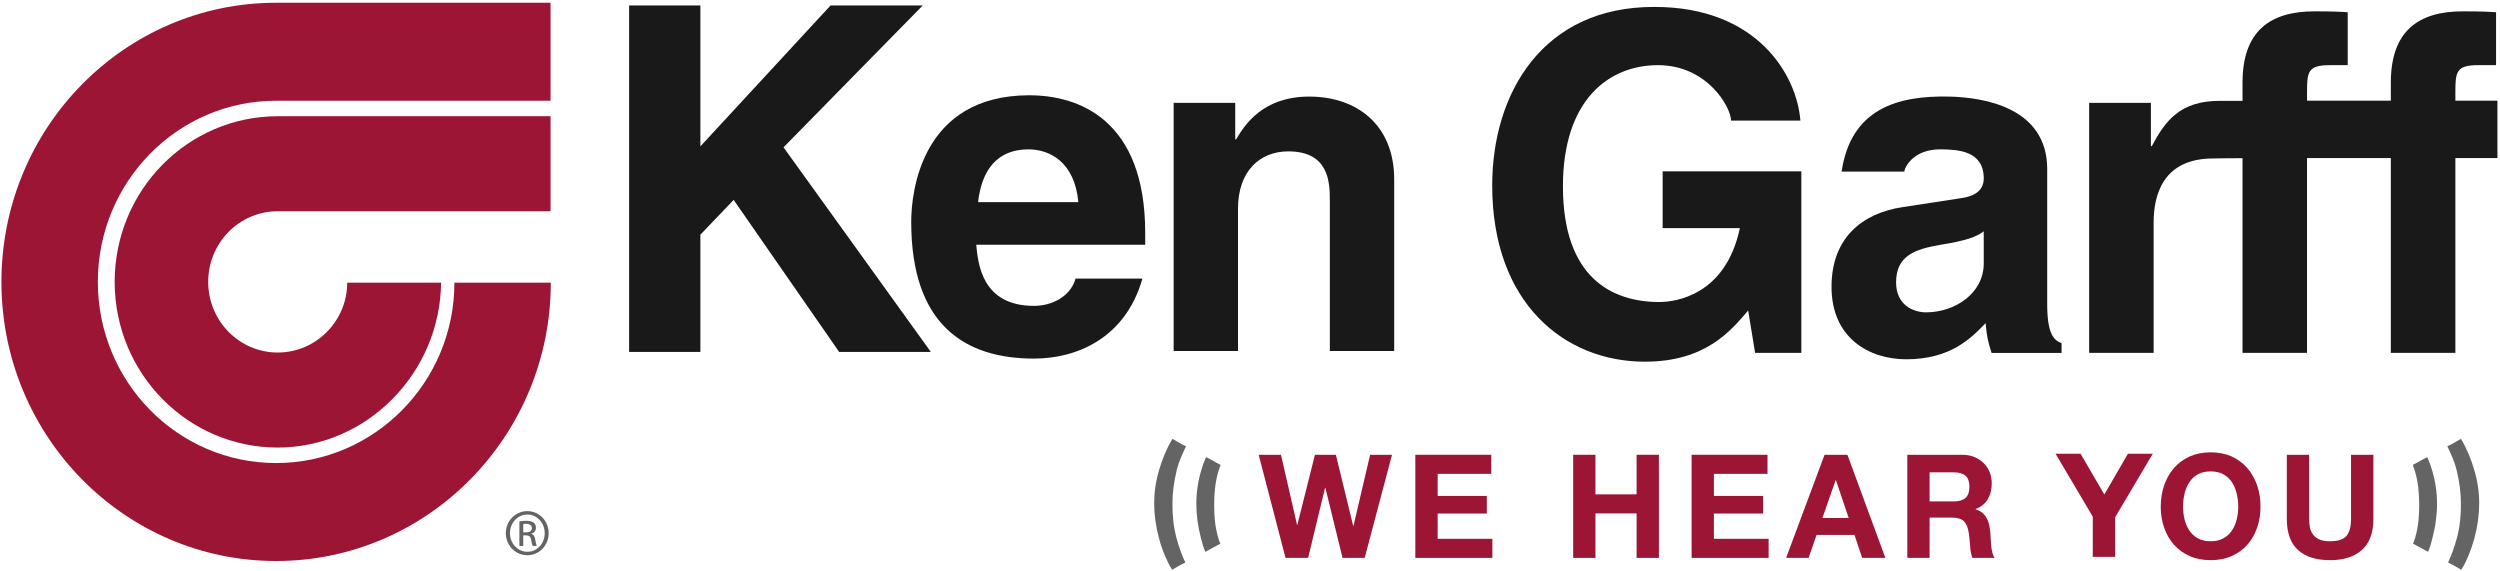 <svg xmlns="http://www.w3.org/2000/svg" viewBox="0 0 451 103" width="451px" height="103px" version="1.1">
    <!-- Generator: Sketch 48.2 (47327) - http://www.bohemiancoding.com/sketch -->
    <title>KG_Corp_wTag_201_4C</title>
    <desc>Created with Sketch.</desc>
    <defs />
    <g id="Page-1" fill="none" fill-rule="evenodd" stroke="none" stroke-width="1">
        <g id="KG_Corp_wTag_201_4C">
            <path id="Fill-1" fill="#9d1535" d="M 62.635 50.994 C 62.635 57.893 57.022 63.595 50.098 63.595 C 43.173 63.595 37.558 57.893 37.558 50.85 C 37.558 43.814 43.173 38.108 50.098 38.108 L 99.32 38.108 L 99.32 20.968 L 50.098 20.968 C 33.856 20.968 20.685 34.346 20.685 50.85 C 20.685 67.359 33.856 80.74 50.098 80.74 C 66.243 80.74 79.411 67.217 79.569 50.992 L 62.635 50.994 Z" />
            <path id="Fill-3" fill="#9d1535" d="M 49.809 18.172 L 99.319 18.172 L 99.319 0.496 L 49.809 0.496 C 22.442 0.496 0.257 23.042 0.257 50.85 C 0.257 78.663 22.442 101.205 49.809 101.205 C 77.176 101.205 99.366 78.663 99.366 50.997 L 81.974 50.997 C 81.974 68.895 67.572 83.534 49.809 83.534 C 32.048 83.534 17.651 68.895 17.651 50.85 C 17.651 32.801 32.048 18.172 49.809 18.172" />
            <path id="Fill-5" fill="#636463" d="M 94.397 96.034 L 94.896 96.034 C 95.47 96.034 95.959 95.823 95.959 95.271 C 95.959 94.884 95.678 94.495 94.896 94.495 C 94.669 94.495 94.518 94.51 94.397 94.534 L 94.397 96.034 Z M 94.397 98.485 L 93.698 98.485 L 93.698 94.056 C 94.064 93.998 94.411 93.953 94.933 93.953 C 95.595 93.953 96.025 94.092 96.285 94.289 C 96.547 94.483 96.684 94.783 96.684 95.208 C 96.684 95.784 96.304 96.142 95.836 96.284 L 95.836 96.31 C 96.216 96.384 96.476 96.742 96.564 97.393 C 96.668 98.084 96.774 98.341 96.84 98.485 L 96.112 98.485 C 96.011 98.341 95.904 97.938 95.817 97.352 C 95.711 96.793 95.432 96.579 94.879 96.579 L 94.397 96.579 L 94.397 98.485 Z M 95.122 92.822 C 93.403 92.822 91.997 94.318 91.997 96.176 C 91.997 98.055 93.403 99.541 95.137 99.541 C 96.875 99.56 98.267 98.055 98.267 96.188 C 98.267 94.318 96.875 92.822 95.137 92.822 L 95.122 92.822 Z M 95.137 92.207 C 97.277 92.207 98.976 93.972 98.976 96.176 C 98.976 98.415 97.277 100.165 95.122 100.165 C 92.987 100.165 91.25 98.415 91.25 96.176 C 91.25 93.972 92.987 92.207 95.122 92.207 L 95.137 92.207 Z" />
            <path id="Fill-7" fill="#1a1919" d="M 299.942 30.912 L 324.961 30.912 L 324.961 63.66 L 316.619 63.66 L 315.371 56.012 C 312.201 59.738 307.618 65.249 296.739 65.249 C 282.285 65.249 269.195 54.742 269.195 33.454 C 269.195 16.842 278.283 1.166 298.496 1.25 C 316.864 1.25 324.12 13.366 324.793 21.756 L 312.281 21.756 C 312.281 19.384 308.019 11.755 299.106 11.755 C 290.204 11.755 281.954 18.03 281.954 33.619 C 281.954 50.186 290.866 54.483 299.359 54.483 C 302.111 54.483 311.28 53.391 313.874 41.152 L 299.942 41.152 L 299.942 30.912 Z" />
            <path id="Fill-9" fill="#1a1919" d="M 369.316 30.497 C 369.316 19.38 357.868 17.562 351.624 17.423 C 342.151 17.21 333.889 19.721 332.226 30.96 L 343.551 30.96 C 343.471 30.578 344.856 26.86 350.206 26.942 C 353.207 26.985 357.868 27.194 357.868 32.187 C 357.868 34.729 355.617 35.492 353.788 35.749 L 343.296 37.355 C 335.892 38.452 330.407 42.944 330.407 51.749 C 330.407 61.008 337.227 64.815 343.88 64.815 C 351.794 64.815 355.534 61.092 358.201 58.295 C 358.454 60.893 358.619 61.567 359.285 63.673 L 371.906 63.673 L 371.906 61.903 C 370.493 61.395 369.316 60.211 369.316 54.879 L 369.316 30.497 Z M 357.868 47.512 C 357.868 52.966 352.623 56.346 347.461 56.346 C 345.21 56.346 342.054 55.081 342.054 50.938 C 342.054 46.033 345.63 44.939 349.961 44.178 C 354.79 43.417 356.701 42.658 357.868 41.727 L 357.868 47.512 Z" />
            <path id="Fill-11" fill="#1a1919" d="M 400.384 18.197 C 393.294 18.197 390.603 21.8 388.186 26.366 L 388.021 26.366 L 388.021 18.552 L 376.882 18.552 L 376.882 63.659 L 388.515 63.659 L 388.515 40.177 C 388.515 35.176 390.185 28.587 399.273 28.587 C 400.362 28.587 400.752 28.558 401.874 28.551 L 404.551 28.539 L 404.551 63.659 L 416.188 63.659 L 416.188 28.517 L 431.306 28.517 L 431.306 63.659 L 442.95 63.659 L 442.95 28.517 L 450.536 28.517 L 450.536 18.159 L 442.95 18.159 L 442.95 16.769 C 442.95 13.029 443.035 11.754 447.03 11.754 L 450.288 11.754 L 450.288 2.212 C 449.284 2.13 447.701 2.044 444.283 2.044 C 436.291 2.044 431.306 5.592 431.306 14.899 L 431.306 18.159 L 416.188 18.159 L 416.188 16.769 C 416.188 13.029 416.274 11.754 420.28 11.754 L 423.529 11.754 L 423.529 2.212 C 422.527 2.13 420.946 2.044 417.53 2.044 C 409.536 2.044 404.551 5.592 404.551 14.899 L 404.551 18.197 L 400.384 18.197 Z" />
            <polygon id="Fill-13" fill="#1a1919" points="126.35,63.483 113.491,63.483 113.491,0.982 126.35,0.982 126.35,26.404 149.835,0.982 166.465,0.982 141.347,26.577 167.92,63.483 151.378,63.483 132.353,36.064 126.35,42.332" />
            <path id="Fill-15" fill="#1a1919" d="M 194.035 50.26 C 193.121 53.482 189.785 55.179 186.532 55.179 C 177.111 55.179 176.447 47.55 176.111 44.153 L 206.597 44.153 L 206.597 42.041 C 206.597 21.432 194.454 17.188 185.696 17.188 C 166.227 17.188 164.384 34.597 164.384 40.015 C 164.384 58.581 174.016 64.69 186.532 64.69 C 194.12 64.69 202.996 61.116 206.093 50.26 L 194.035 50.26 Z M 176.447 36.464 C 177.111 30.513 180.028 26.944 185.528 26.944 C 189.282 26.944 193.868 29.152 194.534 36.464 L 176.447 36.464 Z" />
            <path id="Fill-17" fill="#1a1919" d="M 251.512 63.319 L 239.903 63.319 L 239.903 36.14 C 239.903 32.861 239.735 27.308 232.404 27.308 C 227.292 27.308 223.335 30.842 223.335 37.657 L 223.335 63.319 L 211.728 63.319 L 211.728 18.561 L 222.834 18.561 L 222.834 25.131 L 223.002 25.131 C 224.573 22.452 227.868 17.423 236.194 17.423 C 244.793 17.423 251.512 22.534 251.512 32.359 L 251.512 63.319 Z" />
            <polygon id="Fill-19" fill="#9d1535" points="242.194,100.645 239.092,87.987 239.042,87.987 235.985,100.645 231.91,100.645 227.062,82.041 231.088,82.041 233.989,94.697 234.034,94.697 237.216,82.041 240.993,82.041 244.112,94.86 244.169,94.86 247.169,82.041 251.119,82.041 246.191,100.645" />
            <polygon id="Fill-21" fill="#9d1535" points="269.025,82.041 269.025,85.483 259.353,85.483 259.353,89.468 268.222,89.468 268.222,92.642 259.353,92.642 259.353,97.2 269.226,97.2 269.226,100.645 255.325,100.645 255.325,82.041" />
            <polygon id="Fill-23" fill="#9d1535" points="287.821,82.041 287.821,89.183 295.239,89.183 295.239,82.041 299.265,82.041 299.265,100.645 295.239,100.645 295.239,92.62 287.821,92.62 287.821,100.645 283.8,100.645 283.8,82.041" />
            <polygon id="Fill-25" fill="#9d1535" points="318.86,82.041 318.86,85.483 309.189,85.483 309.189,89.468 318.06,89.468 318.06,92.642 309.189,92.642 309.189,97.2 319.061,97.2 319.061,100.645 305.165,100.645 305.165,82.041" />
            <path id="Fill-27" fill="#9d1535" d="M 333.506 93.451 L 331.2 86.626 L 331.15 86.626 L 328.762 93.451 L 333.506 93.451 Z M 333.274 82.041 L 340.121 100.645 L 335.939 100.645 L 334.55 96.502 L 327.711 96.502 L 326.272 100.645 L 322.216 100.645 L 329.149 82.041 L 333.274 82.041 Z" />
            <path id="Fill-29" fill="#9d1535" d="M 352.505 90.452 C 353.433 90.452 354.125 90.246 354.584 89.826 C 355.049 89.415 355.281 88.733 355.281 87.797 C 355.281 86.892 355.049 86.239 354.584 85.826 C 354.125 85.425 353.433 85.214 352.505 85.214 L 348.099 85.214 L 348.099 90.452 L 352.505 90.452 Z M 353.948 82.041 C 354.766 82.041 355.505 82.17 356.159 82.439 C 356.821 82.718 357.386 83.087 357.86 83.548 C 358.326 84.019 358.683 84.559 358.942 85.176 C 359.181 85.8 359.311 86.46 359.311 87.171 C 359.311 88.272 359.082 89.211 358.623 90.01 C 358.172 90.815 357.433 91.42 356.405 91.832 L 356.405 91.89 C 356.896 92.032 357.319 92.238 357.638 92.524 C 357.962 92.814 358.229 93.146 358.437 93.546 C 358.64 93.933 358.789 94.36 358.879 94.833 C 358.98 95.304 359.037 95.767 359.07 96.237 C 359.091 96.535 359.112 96.881 359.127 97.284 C 359.143 97.68 359.172 98.091 359.212 98.504 C 359.259 98.926 359.325 99.315 359.422 99.694 C 359.512 100.066 359.651 100.383 359.842 100.645 L 355.814 100.645 C 355.595 100.05 355.46 99.346 355.411 98.535 C 355.351 97.709 355.281 96.931 355.174 96.187 C 355.037 95.21 354.749 94.507 354.314 94.051 C 353.863 93.604 353.138 93.376 352.127 93.376 L 348.099 93.376 L 348.099 100.645 L 344.08 100.645 L 344.08 82.041 L 353.948 82.041 Z" />
            <polygon id="Fill-31" fill="#9d1535" points="370.823,81.853 375.331,81.853 379.621,89.201 383.88,81.853 388.364,81.853 381.57,93.318 381.57,100.463 377.537,100.463 377.537,93.206" />
            <path id="Fill-33" fill="#9d1535" d="M 394.095 93.699 C 394.272 94.439 394.565 95.099 394.954 95.689 C 395.347 96.285 395.857 96.755 396.488 97.11 C 397.123 97.463 397.886 97.643 398.801 97.643 C 399.708 97.643 400.478 97.463 401.104 97.11 C 401.735 96.755 402.247 96.285 402.647 95.689 C 403.036 95.099 403.322 94.439 403.504 93.699 C 403.679 92.955 403.778 92.206 403.778 91.421 C 403.778 90.6 403.679 89.813 403.504 89.047 C 403.322 88.281 403.036 87.599 402.647 87.004 C 402.247 86.404 401.735 85.924 401.104 85.568 C 400.478 85.211 399.708 85.04 398.801 85.04 C 397.886 85.04 397.123 85.211 396.488 85.568 C 395.857 85.924 395.347 86.404 394.954 87.004 C 394.565 87.599 394.272 88.281 394.095 89.047 C 393.915 89.813 393.823 90.6 393.823 91.421 C 393.823 92.206 393.915 92.955 394.095 93.699 M 390.411 87.546 C 390.83 86.368 391.408 85.314 392.181 84.44 C 392.956 83.547 393.903 82.861 395.016 82.347 C 396.136 81.848 397.397 81.6 398.801 81.6 C 400.218 81.6 401.48 81.848 402.597 82.347 C 403.703 82.861 404.645 83.547 405.418 84.44 C 406.186 85.314 406.771 86.368 407.185 87.546 C 407.594 88.74 407.797 90.026 407.797 91.421 C 407.797 92.775 407.594 94.038 407.185 95.207 C 406.771 96.381 406.186 97.403 405.418 98.267 C 404.645 99.141 403.703 99.823 402.597 100.315 C 401.48 100.814 400.218 101.052 398.801 101.052 C 397.397 101.052 396.136 100.814 395.016 100.315 C 393.903 99.823 392.956 99.141 392.181 98.267 C 391.408 97.403 390.83 96.381 390.411 95.207 C 390.008 94.038 389.797 92.775 389.797 91.421 C 389.797 90.026 390.008 88.74 390.411 87.546" />
            <path id="Fill-35" fill="#9d1535" d="M 426.075 99.222 C 424.698 100.449 422.78 101.054 420.335 101.054 C 417.861 101.054 415.94 100.459 414.577 99.237 C 413.221 98.015 412.543 96.152 412.543 93.608 L 412.543 82.041 L 416.566 82.041 L 416.566 93.608 C 416.566 94.107 416.611 94.606 416.699 95.089 C 416.784 95.576 416.961 96.006 417.233 96.38 C 417.507 96.757 417.887 97.064 418.378 97.297 C 418.863 97.525 419.515 97.643 420.335 97.643 C 421.773 97.643 422.77 97.323 423.309 96.668 C 423.859 96.015 424.129 94.99 424.129 93.608 L 424.129 82.041 L 428.157 82.041 L 428.157 93.608 C 428.157 96.138 427.467 97.998 426.075 99.222" />
            <path id="Fill-37" fill="#636463" d="M 443.201 97.136 C 443.78 95.011 443.952 93.002 443.952 90.947 C 443.952 88.866 443.683 86.938 443.21 84.958 C 442.79 83.174 442.204 82.051 441.502 80.505 C 442.315 80.181 443.952 79.158 443.952 79.158 C 445.027 80.949 445.776 82.804 446.359 84.782 C 446.95 86.765 447.248 88.779 447.248 90.825 C 447.248 91.794 447.172 92.824 447.035 93.888 C 446.889 94.961 446.671 96.027 446.385 97.081 C 446.104 98.137 445.755 99.167 445.339 100.158 C 444.923 101.145 444.557 101.959 443.997 102.787 C 443.997 102.787 442.405 101.824 441.63 101.476 C 442.315 99.993 442.776 98.687 443.201 97.136" />
            <path id="Fill-39" fill="#636463" d="M 435.74 96.843 C 436.295 94.882 436.425 93.043 436.425 90.99 C 436.425 88.912 436.215 86.926 435.697 85.138 C 435.57 84.696 435.423 84.408 435.27 83.87 C 436.191 83.409 436.956 82.9 437.887 82.471 C 438.289 83.39 438.478 83.894 438.757 84.857 C 439.347 86.835 439.645 88.852 439.645 90.897 C 439.645 91.869 439.569 92.894 439.43 93.96 C 439.286 95.033 439.064 96.094 438.794 97.15 C 438.508 98.207 438.435 98.567 438.019 99.551 C 437.211 99.104 435.307 98.072 435.307 98.072 C 435.487 97.676 435.57 97.455 435.74 96.843" />
            <path id="Fill-41" fill="#636463" d="M 213.831 101.475 C 213.059 101.826 211.467 102.788 211.467 102.788 C 210.902 101.958 210.54 101.144 210.12 100.157 C 209.704 99.166 209.352 98.136 209.076 97.08 C 208.792 96.026 208.577 94.96 208.426 93.889 C 208.287 92.823 208.213 91.796 208.213 90.824 C 208.213 88.778 208.509 86.764 209.102 84.784 C 209.688 82.806 210.432 80.948 211.511 79.157 C 211.511 79.157 213.146 80.18 213.961 80.506 C 213.257 82.05 212.671 83.173 212.249 84.957 C 211.778 86.937 211.509 88.865 211.509 90.946 C 211.509 93.004 211.682 95.013 212.263 97.135 C 212.688 98.686 213.146 99.994 213.831 101.475" />
            <path id="Fill-43" fill="#636463" d="M 220.153 98.071 C 220.153 98.071 218.251 99.106 217.443 99.55 C 217.027 98.566 216.954 98.208 216.668 97.15 C 216.397 96.096 216.177 95.032 216.028 93.959 C 215.891 92.896 215.818 91.868 215.818 90.898 C 215.818 88.851 216.111 86.834 216.701 84.856 C 216.982 83.896 217.171 83.389 217.571 82.47 C 218.506 82.902 219.274 83.411 220.195 83.87 C 220.037 84.41 219.893 84.698 219.765 85.137 C 219.25 86.925 219.035 88.913 219.035 90.992 C 219.035 93.042 219.168 94.881 219.723 96.842 C 219.895 97.454 219.98 97.675 220.153 98.071" />
        </g>
    </g>
</svg>
